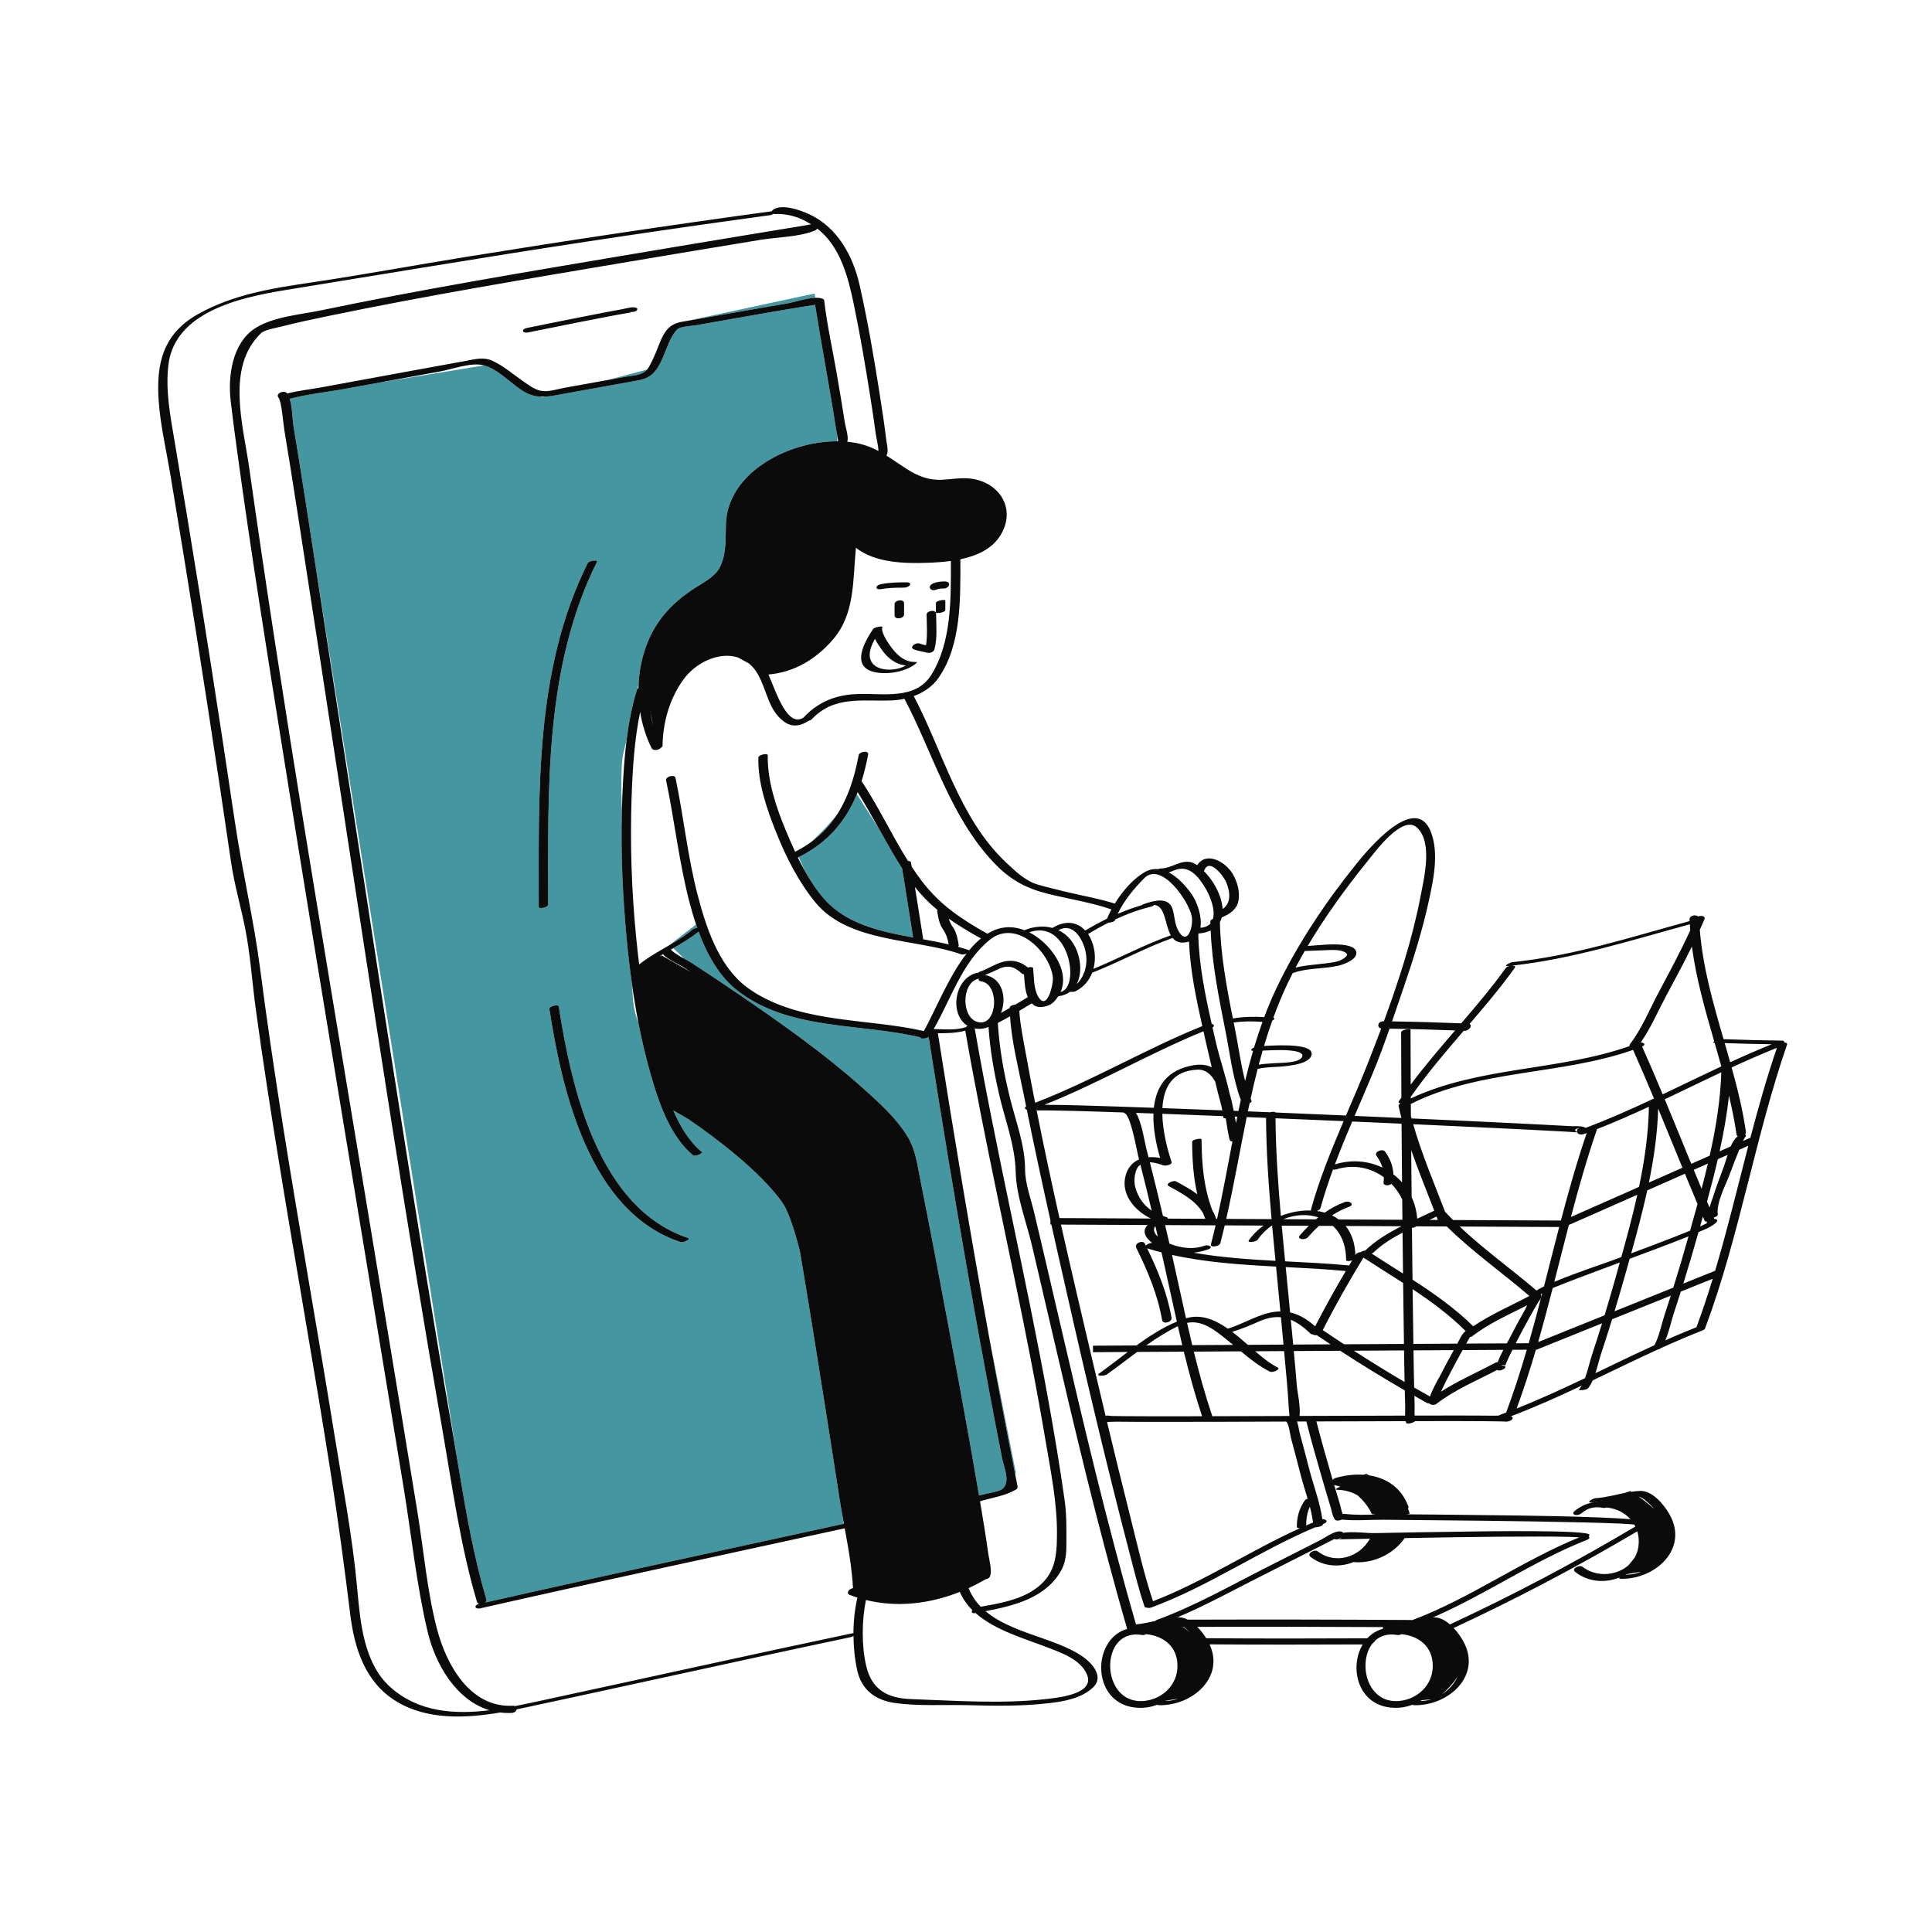 <?xml version="1.0" standalone="no"?>
<svg version="1.1" id="Layer_1" xmlns="http://www.w3.org/2000/svg" xmlns:xlink="http://www.w3.org/1999/xlink" x="0px" y="0px" width="595.28px" height="595.28px" viewBox="0 0 595.28 595.28" enable-background="new 0 0 595.28 595.28" xml:space="preserve">
<path id="color_x5F_2" fill="#4497a1" d="M313,453.773l-0.198,0.526c-2.777-14.021-5.436-28.065-8-42.127L313,453.773z
	 M206.373,291.145c2.497-1.464,4.953-2.987,7.153-4.857c0.229-0.195,0.774-0.344,1.305-0.401c-0.122-0.347-0.244-0.692-0.361-1.039
	l-8.138,6.26L206.373,291.145z M305.076,430.164c-2.289-12.17-4.51-24.354-6.653-36.55c-4.333-24.665-8.4-49.375-12.29-74.114
	c-0.679,0.524-2.654,0.763-2.586,0.114c-18.561-4.421-40.47-2.057-56.308-14.375c-5.687-4.422-9.403-11.2-11.991-18.181
	c-2.415,1.955-5.1,3.542-7.799,5.108l3.403,3.228c0.881,0.481,1.71,0.925,2.293,1.306c5.295,3.464,10.567,6.962,15.786,10.542
	c12.745,8.741,25.472,17.762,37.005,28.079c4.969,4.445,10.276,9.211,13.755,14.976c2.336,3.871,2.885,8.172,3.755,12.543
	c3.067,15.412,6.001,30.852,8.89,46.298c3.216,17.198,6.396,34.407,9.319,51.657c1.97-0.549,4-0.825,5.955-1.43
	c4.447-1.377,1.738-7.022,1.141-10.073C307.506,442.92,306.277,436.545,305.076,430.164z M231.371,305.085
	c0.573,0.382,1.153,0.743,1.738,1.092c-1.137-0.754-2.289-1.534-3.411-2.315C230.237,304.29,230.792,304.7,231.371,305.085z
	 M246.105,264.094l1.897,4.269c1.719,3.069,3.648,5.996,5.912,8.574c6.849,7.8,17.147,10.032,27.437,11.91
	c-1.133-7.075-2.259-14.15-3.377-21.227c-2.575-4.039-4.905-8.224-7.239-12.407l-6.72-10.519
	C260.608,252.969,255.092,259.621,246.105,264.094z M250.073,259.321c3.302-2.44,5.917-5.321,7.991-8.58
	c-1.36,1.732-3.026,3.66-5.065,5.699C251.846,257.593,250.892,258.529,250.073,259.321z M199.374,113.87l-12.197,3.229
	c1.875-0.338,3.75-0.678,5.625-1.015C195.248,115.644,197.771,115.709,199.374,113.87z M242.546,93.498
	c2.1-0.354,5.823-1.648,8.664-1.739l-0.21-1.32l-39.549,8.475c0.515-0.08,1.039-0.157,1.577-0.253
	C222.862,96.913,232.696,95.159,242.546,93.498z M259.656,467.514l0.237,2.012c-36.798,8.061-73.642,15.913-110.382,24.236
	c0.298-0.263,0.464-0.614,0.343-1.019c-3.903-13.122-6.271-26.838-8.537-40.441L96.993,172.838
	c-0.82-5.287-1.629-10.575-2.455-15.861c-1.34-8.588-2.682-17.176-4.115-25.749c-0.334-2-0.342-5.787-1.162-8.345
	c5.579-1.484,11.62-2.072,17.248-3.108c3.515-0.647,7.03-1.29,10.545-1.934l32.062-5.256c4.26,1.133,8.094,5.352,11.694,7.689
	c2.065,1.341,3.91,1.855,5.8,1.936l0.39,0.229l0.879-0.233c1.766-0.087,3.619-0.471,5.769-0.86
	c7.503-1.357,15.006-2.71,22.511-4.058c3.512-0.631,5.22-1.701,6.997-4.872c1.958-3.496,2.74-7.817,5.435-10.872
	c0.879-0.996,4.73-1.127,6.001-1.354c1.828-0.325,3.656-0.648,5.484-0.972c3.852-0.682,7.704-1.358,11.557-2.031
	c4.872-0.851,9.745-1.693,14.625-2.498c1.411-0.233,2.823-0.458,4.237-0.668c0.273-0.041,0.481-0.075,0.643-0.104
	c2.009,12.638,4.438,25.207,6.396,37.854c0.044,0.285,0.172,0.938,0.305,1.651l0.162,1.017l-0.076,1.523
	c-15.14-0.008-33.708,9.699-34.253,25.449c-0.152,4.411,0.192,9.146-1.798,13.228c-1.581,3.242-5.716,5.151-8.571,7.054
	c-8.444,5.628-13.58,12.661-15.724,22.675c-0.447,2.085-0.716,4.226-0.819,6.383c-0.097,0.466-0.196,0.942-0.298,1.432
	c-0.085,0.072-0.147,0.148-0.173,0.23c-1.554,5.016-2.543,10.208-3.209,15.454c-0.399,1.759-0.767,3.327-1.078,4.571
	c-0.618,2.472-0.663,9.145-0.4,17.627c-0.332,13.146,0.265,26.328,1.503,39.41c0.43,4.541,0.961,9.083,1.598,13.612
	c0.116,1.665,0.218,3.131,0.299,4.351c0.195,2.929,0.813,5.433,1.676,7.575c1.046,5.4,2.295,10.757,3.815,16.037
	c0.805,2.797,1.705,5.751,2.791,8.672c0,0.018,0.007,0.033,0.018,0.048c2.285,6.135,5.401,12.12,10.252,16.193
	c0.591,0.497,3.142-0.633,2.733-0.977c-3.961-3.326-6.728-7.938-8.842-12.871c1.611,0.917,3.221,1.853,4.824,2.813
	c7.645,5.251,21.672,15.625,28.732,25.509c1.777,2.488,3.618,7.861,5.443,14.999c0.311,1.72,0.587,3.455,0.88,5.195
	c1.219,7.253,2.395,14.513,3.565,21.774c2.67,16.571,5.28,33.152,7.853,49.739C259.016,463.921,259.331,465.714,259.656,467.514z
	 M168.895,278.7c0.028-35.547-1.219-72.981,15.073-105.637c0.312-0.625-2.471-0.362-2.875,0.447
	c-16.334,32.74-15.068,70.333-15.095,105.966C165.997,280.139,168.894,279.663,168.895,278.7z M212.043,381.457
	c-27.726-9.231-35.956-46.191-39.877-71.335c-0.121-0.774-3.037-0.119-2.897,0.776c3.966,25.433,12.382,62.472,40.428,71.809
	C210.447,382.957,213.069,381.798,212.043,381.457z"></path>
<path id="color_x5F_1" d="M285.502,189.353c-0.009-1.181,2.912-1.697,2.923-0.269c0.028,3.679,0.432,7.364-0.498,10.969
	c-0.236,0.917-1.49,1.283-2.315,1.048c-1.32-0.376-2.709-0.492-3.988-0.998c-1.682-0.665,0.589-2.269,1.707-1.827
	c0.64,0.253,1.308,0.409,1.982,0.548C285.825,195.699,285.526,192.523,285.502,189.353z M271.31,181.545
	c2.358-0.436,4.723-0.478,7.113-0.479c0.655,0,1.518-0.215,1.913-0.792c0.388-0.565-0.326-0.854-0.786-0.854
	c-2.629,0.001-5.252,0.038-7.845,0.518c-0.548,0.101-1.487,0.332-1.646,0.984C269.904,181.554,270.937,181.615,271.31,181.545z
	 M288.611,181.628c0.696-0.323,1.468-0.291,2.221-0.292c0.647-0.001,1.514-0.493,1.59-1.194c0.083-0.766-0.762-0.992-1.35-0.991
	c-1.313,0.001-2.557,0.146-3.762,0.705c-0.539,0.25-1.106,0.942-0.674,1.533C287.078,181.992,288.019,181.903,288.611,181.628z
	 M212.043,381.457c-27.726-9.231-35.956-46.191-39.877-71.335c-0.121-0.774-3.037-0.119-2.897,0.776
	c3.966,25.433,12.382,62.472,40.428,71.809C210.447,382.957,213.069,381.798,212.043,381.457z M183.967,173.063
	c0.312-0.625-2.471-0.362-2.875,0.447c-16.334,32.74-15.068,70.333-15.095,105.966c0,0.662,2.897,0.187,2.897-0.776
	C168.922,243.153,167.675,205.719,183.967,173.063z M412.324,474.346C411.929,474.412,411.916,474.494,412.324,474.346
	L412.324,474.346z M550.621,321.854c-9.881,28.589-14.602,58.929-25.203,87.276c-0.009,0.024-0.026,0.045-0.038,0.068
	c0.001,0.238-0.232,0.504-0.831,0.738c-4.346,1.698-8.63,3.549-12.885,5.477c-0.188,0.195-0.544,0.336-0.946,0.431
	c-6.7,3.058-13.326,6.301-19.978,9.481c-0.398,0.894-0.854,1.71-1.397,2.385c-0.539,0.669-3.039,0.738-2.857,0.513
	c0.306-0.38,0.579-0.813,0.835-1.273c-7.171,3.389-14.399,6.638-21.804,9.44c0.08,0.033,0.169,0.058,0.242,0.098
	c0.195,0.109,0.374,0.306,0.304,0.552c-0.001,0.003-0.002,0.007-0.003,0.01c-0.191,0.674-1.518,1.081-2.317,0.971
	c-0.04-0.003-0.156-0.014-0.404-0.025c-0.452-0.02-0.904-0.033-1.357-0.043c-1.535-0.033-3.07-0.048-4.606-0.059
	c-4.879-0.034-9.758-0.035-14.638-0.031c-2.23,0.002-4.46,0.011-6.69,0.015c-0.502,0.532-2.592,1.078-2.794,0.501
	c-0.055-0.157-0.097-0.325-0.136-0.495c-9.173,0.02-18.346,0.049-27.518,0.084c1.455,5.669,3.066,11.302,4.699,16.922
	c0.107,0.368,0.215,0.735,0.322,1.104c0.169-0.26,0.474-0.493,0.941-0.626c2.816-0.805,5.746-1.161,8.548-0.977l0.888-0.287
	c0,0,0.327,0.173,0.874,0.483c5.287,0.814,9.898,3.741,12.056,9.545c0.098,0.264,0.038,0.507-0.113,0.716
	c0.254,0.532,0.434,1.063,0.517,1.588c-0.316,0.058-0.655,0.106-1.01,0.148c9.72,0.083,19.439,0.179,29.159,0.308
	c2.43,0.032,29.23,0.277,39.895,1.211c-1.778-1.995-4.359-3.302-7.323-3.615c-0.401,0.129-0.833,0.173-1.223,0.098
	c-2.411-0.467-4.611,0.001-6.481,1.632c-0.528,0.46-1.359,0.7-2.049,0.549c-0.591-0.129-0.752-0.65-0.284-1.06
	c1.83-1.595,4.008-2.546,6.311-2.86c-0.32,0.044-0.632,0.077-0.936,0.096c-1.929,0.122,0.358-1.271,1.212-1.325
	c3.028-0.192,5.974-1.015,8.956-1.611l1.773-0.572c0,0,0.124,0.074,0.34,0.208c0.893-0.13,1.791-0.234,2.699-0.265
	c3.757-0.126,7.33,4.224,9.005,7.173c6.099,10.734-4.439,20.177-15.047,19.905c-0.538-0.014-0.536-0.191-0.286-0.41
	c-4.463,1.783-9.655,1.473-13.731-1.716c-1.259-0.985,1.335-2.306,2.257-1.585c4.151,3.247,10.396,2.877,14.154-0.44
	c0.622-0.703,1.275-1.491,1.897-2.323c0.576-0.995,1.003-2.115,1.189-3.384c0.25-1.706,0.114-3.313-0.333-4.767
	c-18.358,10.867-37.237,20.789-56.583,29.785c1.188,1.264,2.181,2.686,2.86,3.88c6.099,10.734-4.438,20.177-15.046,19.906
	c-0.29-0.007-0.421-0.063-0.444-0.146c-1.785,0.672-3.727,1.02-5.749,0.953c-11.158-0.366-13.931-12.372-9.647-19.525
	c-15.727,0.07-31.453,0.082-47.18-0.024c4.733,10.243-5.418,19.003-15.641,18.742c-0.289-0.007-0.421-0.063-0.444-0.145
	c-1.784,0.672-3.726,1.019-5.748,0.953c-14.665-0.481-14.859-21.074-3.562-24.321c-8.937-30.903-16.316-62.211-23.593-93.538
	c-1.9-8.182-3.797-16.364-5.724-24.54c-1.706-7.234-4.872-15.333-5.032-22.744c-0.177-8.195-3.296-15.995-5.119-23.932
	c-1.574-6.854-2.794-13.727-3.248-20.736c-0.843,0.391-1.792,0.615-2.845,0.612c-0.498-0.001-0.962-0.052-1.405-0.133
	c6.691,38.432,15.8,76.389,22.715,114.777c1.833,10.177,3.548,20.377,4.99,30.617c0.617,4.376,0.542,8.652,0.542,13.071
	c0,3.078-0.114,5.918-1.673,8.66c-4.729,8.318-14.366,10.748-23.25,12.426c7.947,6.753,21.079,8.182,29.481,13.676
	c2.914,1.905,7.247,6.25,3.753,9.711c-3.488,3.456-8.969,4.414-13.658,4.96c-8.259,0.962-16.604,0.845-24.902,0.622
	c-7.455-0.201-15.317,0.357-22.696-0.693c-5.797-0.825-10.13-3.945-11.484-9.942c-0.752-3.329-1.136-7.013-1.172-10.722
	c-0.28,0.186-0.626,0.348-0.963,0.419c-18.54,3.909-37.052,7.942-55.562,11.985c-15.245,3.33-30.488,6.664-45.747,9.928
	c-0.497,0.106-1.004,0.21-1.509,0.314c-0.132,0.531-0.664,1.057-1.461,1.096c-1.247,0.062-2.449,0.009-3.612-0.134
	c-10.752,1.833-22.581,2.34-32.054-3.455c-9.454-5.783-12.828-16.087-14.126-26.591c-1.799-14.551-3.731-29.052-6.007-43.544
	c-4.997-31.811-10.682-63.507-15.859-95.288c-2.596-15.935-5.084-31.889-7.271-47.886c-1.126-8.234-1.645-16.732-3.274-24.876
	c-1.363-6.813-3.333-13.492-4.341-20.376c-4.634-31.637-9.486-63.242-14.633-94.799c-1.343-8.235-2.701-16.469-4.08-24.699
	c-1.242-7.415-3.021-14.931-3.571-22.432c-0.862-11.751,1.363-20.88,12.128-26.923c10.883-6.109,22.959-7.97,35.139-9.779
	c15.807-2.348,31.54-5.275,47.316-7.826c31.356-5.069,62.766-9.79,94.239-14.073c0.023-0.003,0.04-0.003,0.062-0.006
	c0.07-0.158,0.22-0.331,0.492-0.518c2.728-1.869,8.538,0.258,11.048,1.428c8.716,4.063,13.484,12.808,15.536,21.882
	c2.521,11.147,4.441,22.444,6.207,33.733c0.713,4.563,1.429,9.133,1.97,13.72c0.158,1.343,0.77,3.464,0.216,4.784
	c-0.036,0.086-0.095,0.165-0.163,0.239c2.055,1.279,4.049,2.704,6.209,4.092c3.474,2.232,6.896,3.616,11.123,3.365
	c2.528-0.15,5.121-0.585,7.656-0.44c9.4,0.537,15.354,9.06,10.195,17.516c-2.618,4.292-7.356,6.382-12.374,7.435
	c0.014,11.978,0.365,26.51-6.813,36.655c-1.846,2.609-4.554,4.397-7.545,5.491c8.943,17.013,13.991,37.589,28.338,51.172
	c2.834,2.684,6.086,5.833,9.925,6.925c2.849,0.811,5.729,1.509,8.608,2.203c4.975,1.199,10.167,2.086,15.066,3.633
	c2.441-3.966,5.839-7.804,9.305-9.739c1.374-0.767,2.75-1.002,4.092-0.873c0.259-0.119,0.528-0.196,0.767-0.196
	c3.93-0.011,7.253-3.902,11.228-1.008c2.778-4.386,8.7-1.126,10.949,2.689c1.417,2.406,2.27,5.494,1.758,8.276
	c-0.494,2.681-2.781,4.163-5.122,5.104c-0.14,0.526-0.338,1.014-0.592,1.465c0.208,9.938,2.044,19.925,3.999,29.682
	c3.213-0.55,6.431-0.604,9.662-0.42c1.17-3.119,2.462-6.196,3.908-9.222c6.433-13.46,15.234-26.558,24.589-38.125
	c3.377-4.176,18.113-21.976,22.862-9.69c2.542,6.574,0.761,14.829-0.692,21.44c-1.94,8.83-4.629,17.479-7.563,26.024
	c-1.246,3.628-2.467,7.268-3.718,10.896c7.104,0.102,14.206,0.31,21.305,0.597c4.776-5.563,9.507-11.165,13.789-17.122
	c0.224-0.312,0.853-0.537,1.46-0.622c-0.246,0.026-0.491,0.06-0.737,0.084c-1.906,0.193,0.488-1.114,1.248-1.191
	c18.651-1.892,36.603-7.741,54.619-12.655c-0.008-0.18-0.028-0.358-0.035-0.539c-0.044-1.128,1.882-1.596,2.643-0.88
	c0.986-0.375,2.398-0.155,1.94,0.916c-0.459,1.073-0.933,2.14-1.416,3.204c0.925,11.507,4.104,22.596,7.324,33.685
	c6.085,0.22,12.171,0.382,18.261,0.455c0.468,0.006,0.471,0.135,0.254,0.304c0.154,0.077,0.271,0.173,0.339,0.283
	C550.411,321.262,550.76,321.452,550.621,321.854z M531.405,321.396c0.557,1.919,1.11,3.84,1.652,5.762
	c0.085,0.015,0.147,0.04,0.192,0.069c4.177-1.918,8.384-3.761,12.642-5.477C541.061,321.682,536.232,321.558,531.405,321.396z
	 M535.439,350.103c-0.204-0.125-0.35-0.319-0.391-0.6c-0.579-4.014-1.393-7.979-2.333-11.92c-0.605,5.731-1.625,11.465-2.877,17.158
	l3.415-1.508C533.83,351.925,534.537,350.769,535.439,350.103z M525.99,376.404c-0.373,0.01-0.676-0.071-0.773-0.296
	c-0.181-0.419-0.356-0.84-0.536-1.26c-0.284,1.012-0.567,2.021-0.85,3.026c0.673-0.298,1.349-0.595,1.991-0.953
	c0.046-0.026,0.067-0.036,0.106-0.058C525.819,376.74,525.854,376.577,525.99,376.404z M463.205,415.914l-12.549,0.071
	c-0.827,1.491-1.661,2.979-2.459,4.485c-1.286,2.428-2.57,4.861-3.749,7.342c-0.156,0.329-0.313,0.659-0.468,0.989
	c5.294-3.411,11.11-5.907,16.67-8.883c0.283-0.151,0.568-0.212,0.833-0.207C461.892,418.509,462.586,417.089,463.205,415.914z
	 M395.65,416.296l-8.908,0.051c2.338,2.008,4.628,3.839,6.903,4.985c1.113,0.561-1.565,1.701-2.329,1.316
	c-3.303-1.665-6.168-3.934-8.987-6.277l-14.498,0.082c1.657,6.727,3.499,13.391,5.698,19.905c7.927-0.018,15.854-0.042,23.781-0.071
	c-0.043-0.752-0.161-1.513-0.185-1.988c-0.155-3.006-0.398-6.006-0.656-9.005C396.213,422.293,395.929,419.295,395.65,416.296z
	 M403.59,464.238c-0.77,1.703-1.133,3.551-1.115,5.466c0.001,0.119-0.04,0.229-0.108,0.333c0.73-0.32,1.464-0.631,2.2-0.938
	C404.356,467.496,404.016,465.869,403.59,464.238z M402.905,461.782c-0.731-2.496-1.534-4.967-2.142-7.324
	c-0.98-3.797-1.962-7.594-2.992-11.378c-0.303-1.116-0.58-4.197-1.44-5.031c0,0,0.001,0,0.002,0
	c-0.017-0.013-0.026-0.029-0.038-0.044c-13.115,0.049-26.229,0.104-39.345,0.096c-4.387-0.003-8.774-0.001-13.161-0.058
	c-0.736-0.009-1.723,0.088-2.691,0.093c2.339,9.756,4.716,19.503,7.17,29.23c2.186,8.666,4.162,17.508,6.995,26
	c15.712-6.085,29.981-15.574,45.321-22.537c-0.548,0.05-1.003-0.049-1.006-0.35c-0.029-3.001,0.746-5.784,2.501-8.235
	C402.214,462.058,402.532,461.897,402.905,461.782z M326.446,375.313l28.173,0.137c-5.049-2.388-9.465-7.597-7.741-13.453
	c0.727-2.47,2.23-3.96,4.092-4.752c-0.098-0.377-0.19-0.756-0.289-1.134c-0.411-1.568-2.304-12.776-4.311-13.184
	c-0.136-0.028-0.171-0.083-0.144-0.153c-2.931-0.098-5.86-0.209-8.792-0.297c-4.496-0.135-8.992-0.268-13.49-0.326
	c-1.408-0.019-2.817-0.038-4.225-0.016c-0.121,0.002-0.216,0.003-0.314,0.005C321.608,353.224,323.975,364.279,326.446,375.313z
	 M312.903,309.502c1.257-0.756,2.514-1.513,3.778-2.258c-0.919-2.116-0.992-4.769-1.159-7.043c-0.266-0.013-0.499-0.079-0.651-0.221
	c-2.315-2.157-4.327-2.778-7.24-1.391c-1.375,0.655-2.734,1.295-4.147,1.84c5.407,0.872,6.781,7.108,4.937,11.679
	c0.904-0.502,1.804-1.012,2.694-1.538c0-0.045-0.005-0.091-0.005-0.136C311.105,309.957,312.083,309.614,312.903,309.502z
	 M300.681,299.828c0.247-0.071,0.461-0.089,0.655-0.08c0.177-0.154,0.401-0.301,0.721-0.41c2.767-0.942,5.338-2.918,8.3-3.236
	c2.533-0.272,4.497,0.507,6.354,2.002c0.756-0.202,1.573-0.169,1.617,0.252c0.284,2.701,0.129,6.001,1.426,8.464
	c2.782,5.283,4.969-3.689,4.626-5.952c-1.223-8.068-11.52-17.762-19.468-11.264c-8.544,6.985-11.836,18.137-17.235,27.462
	c3.217,0.034,6.761,0.458,9.867-0.571c0.146-0.165,0.353-0.307,0.591-0.418C292.605,312.789,293.829,301.809,300.681,299.828z
	 M260.015,469.5c-0.122-0.664-0.24-1.325-0.359-1.986c-0.325-1.8-0.64-3.592-0.916-5.368c-2.573-16.586-5.183-33.167-7.853-49.739
	c-1.17-7.261-2.346-14.521-3.565-21.774c-0.292-1.74-0.569-3.475-0.88-5.195c-1.825-7.138-3.666-12.51-5.443-14.999
	c-7.06-9.883-21.087-20.258-28.732-25.509c-1.603-0.96-3.213-1.896-4.824-2.813c2.114,4.934,4.88,9.545,8.842,12.871
	c0.409,0.343-2.142,1.473-2.733,0.977c-4.852-4.074-7.968-10.059-10.252-16.193c-0.006-0.016-0.012-0.032-0.018-0.048
	c-1.085-2.921-1.985-5.875-2.791-8.672c-1.52-5.279-2.769-10.636-3.815-16.037c-0.766-3.956-1.414-7.935-1.975-11.926
	c-0.637-4.529-1.168-9.072-1.598-13.612c-1.239-13.082-1.835-26.264-1.503-39.41c0.041-1.625,0.09-3.25,0.16-4.874
	c0.247-5.732,0.586-11.56,1.318-17.324c0.666-5.245,1.655-10.438,3.209-15.454c0.025-0.082,0.088-0.159,0.173-0.23
	c0.071-0.06,0.16-0.116,0.262-0.167c0.007-0.422,0.017-0.844,0.037-1.265c0.103-2.157,0.373-4.297,0.819-6.383
	c2.144-10.014,7.28-17.046,15.724-22.675c2.855-1.903,6.99-3.813,8.571-7.054c1.99-4.082,1.646-8.817,1.798-13.228
	c0.546-15.75,19.114-25.457,34.253-25.449c0.094,0,0.187-0.001,0.28,0c0.005-0.006,0.01-0.012,0.015-0.018
	c0.006-0.391-0.192-1.514-0.381-2.522c-0.133-0.714-0.261-1.366-0.305-1.651c-1.959-12.647-4.388-25.216-6.396-37.854
	c-0.162,0.03-0.37,0.064-0.643,0.104c-1.414,0.21-2.826,0.435-4.237,0.668c-4.879,0.805-9.753,1.646-14.625,2.498
	c-3.853,0.673-7.706,1.35-11.557,2.031c-1.828,0.324-3.656,0.647-5.484,0.972c-1.271,0.226-5.122,0.357-6.001,1.354
	c-2.695,3.054-3.477,7.376-5.435,10.872c-1.777,3.171-3.485,4.241-6.997,4.872c-7.505,1.348-15.008,2.701-22.511,4.058
	c-2.149,0.389-4.003,0.772-5.769,0.86c-0.427,0.021-0.849,0.021-1.269,0.003c-1.89-0.081-3.734-0.595-5.8-1.936
	c-3.6-2.337-7.434-6.557-11.694-7.689c-0.095-0.025-0.19-0.058-0.286-0.08c-3.803-0.882-9.314,1.229-13.118,1.922
	c-3.57,0.651-7.14,1.303-10.709,1.956c-2.65,0.485-5.299,0.972-7.949,1.458c-3.515,0.644-7.03,1.287-10.545,1.934
	c-5.628,1.036-11.669,1.625-17.248,3.108c0.82,2.559,0.828,6.345,1.162,8.345c1.433,8.573,2.775,17.161,4.115,25.749
	c0.825,5.286,1.635,10.575,2.455,15.861c8.919,57.511,17.583,115.06,26.685,172.542c4.946,31.236,9.949,62.466,15.396,93.619
	c0.77,4.405,1.501,8.847,2.243,13.301c2.266,13.604,4.633,27.32,8.537,40.441c0.121,0.405-0.045,0.756-0.343,1.019
	c36.74-8.323,73.584-16.175,110.382-24.236C259.933,469.517,259.974,469.508,260.015,469.5z M200.297,219.221
	c0.249,1.497,0.59,2.978,1.015,4.439C200.997,222.343,200.642,220.813,200.297,219.221z M203.246,294.664
	c0.461-0.143,0.754-0.225,0.754-0.225l8.73,4.989c-0.623-0.409-1.241-0.825-1.865-1.233c-1.696-1.108-5.033-2.483-6.593-4.163
	C203.928,294.24,203.586,294.452,203.246,294.664z M308.752,449.293c-1.246-6.373-2.475-12.748-3.676-19.129
	c-2.289-12.17-4.51-24.354-6.653-36.55c-4.333-24.665-8.4-49.375-12.29-74.114c-0.679,0.524-2.654,0.763-2.586,0.114
	c-18.561-4.421-40.47-2.057-56.308-14.375c-5.687-4.422-9.403-11.2-11.991-18.181c-2.415,1.955-5.1,3.542-7.799,5.108
	c-0.242,0.14-0.483,0.28-0.725,0.42c0.815,0.968,2.554,1.948,4.128,2.808c0.881,0.481,1.71,0.925,2.293,1.306
	c5.295,3.464,10.567,6.962,15.786,10.542c12.745,8.741,25.472,17.762,37.005,28.079c4.969,4.445,10.276,9.211,13.755,14.976
	c2.336,3.871,2.885,8.172,3.755,12.543c3.067,15.412,6.001,30.852,8.89,46.298c3.216,17.198,6.396,34.407,9.319,51.657
	c1.97-0.549,4-0.825,5.955-1.43C312.058,457.988,309.349,452.343,308.752,449.293z M298.622,292.795
	c1.169-1.413,2.404-2.675,3.709-3.735c-0.17-0.003-0.322-0.031-0.437-0.095c-3.407-1.909-6.592-3.802-9.559-5.904
	c0.292,0.917,0.69,1.79,1.289,2.647c1.121,1.604,1.443,3.55,1.765,5.444c0.035,0.208-0.042,0.401-0.19,0.571
	c1.159,0.322,2.298,0.671,3.404,1.063C298.611,292.789,298.615,292.792,298.622,292.795z M245.835,264.235
	c0.68,1.397,1.408,2.772,2.167,4.127c1.719,3.069,3.648,5.996,5.912,8.574c6.849,7.8,17.147,10.032,27.437,11.91
	c-1.133-7.075-2.259-14.15-3.377-21.227c-2.575-4.039-4.905-8.224-7.239-12.407c-2.093-3.751-4.203-7.493-6.484-11.133
	c-0.081,0.204-0.154,0.413-0.236,0.614c-3.406,8.276-8.922,14.927-17.909,19.4C246.013,264.14,245.928,264.189,245.835,264.235z
	 M284.421,289.158c0.014,0.083,0.004,0.164-0.016,0.242c2.685,0.486,5.343,0.987,7.917,1.589c-0.328-1.703-0.771-3.219-1.798-4.692
	c-1.119-1.605-1.435-3.552-1.751-5.446c-0.026-0.155,0.015-0.301,0.097-0.436c-2.508-2.077-4.833-4.408-6.975-7.146
	C282.734,278.566,283.573,283.862,284.421,289.158z M335.36,287.739c-0.035,0.021-0.077,0.04-0.119,0.06
	c1.947,2.855,2.656,7.016,1.658,10.719c8.019-3.289,15.65-7.457,23.844-10.333c-1.859-3.281-1.612-9.037-5.112-9.368
	c-0.152,0.209-0.476,0.419-1.037,0.554c-3.743,0.901-7.395,2.26-10.918,3.897c-0.032,0.087-0.075,0.172-0.106,0.259
	c-0.155,0.438-1.229,0.721-2.016,0.766C339.435,285.36,337.363,286.516,335.36,287.739z M326.118,286.597
	c2.877,1.377,5.144,4.015,6.186,7.849c0.845,3.108,0.726,6.36-0.571,8.785c0.938-0.887,1.649-1.96,2.147-3.137
	c-0.1-0.088-0.071-0.212,0.155-0.367c0.801-2.117,0.922-4.536,0.38-6.818C333.503,289.06,330.496,284.146,326.118,286.597z
	 M317.126,287.252c6.323,3.2,12.656,11.578,9.656,18.413C333.02,304.235,329.356,282.937,317.126,287.252z M314.069,311.455
	c0.245,4.211,1.159,8.462,1.894,12.575c0.94,5.258,1.945,10.506,2.975,15.75c17.622-6.759,34.006-16.568,51.506-23.624
	c-1.916-8.557-3.736-17.302-4.093-26.042c-0.318,0.099-0.654,0.183-1.022,0.238c-1.933,0.291-3.167-0.308-4.03-1.356
	c-8.49,3.036-16.403,7.424-24.787,10.727c-0.905,2.35-2.565,4.417-5.124,5.697c-0.388,0.194-1.131,0.244-1.676,0.162
	c-0.968,0.71-2.166,1.202-3.63,1.379c-0.412,0.641-0.906,1.266-1.513,1.864c-1.305,1.285-4.51,2.07-6.094,0.829
	c-0.199-0.156-0.382-0.325-0.553-0.502C316.633,309.914,315.351,310.685,314.069,311.455z M434.699,340.135
	c0.008,1.218,0.016,2.436,0.025,3.653c0.07,0.272,0.135,0.546,0.208,0.818c12.398,0.557,24.797,1.125,37.192,1.748
	c3.915,0.197,7.83,0.393,11.743,0.624c1.292,0.077,3.299-0.155,4.513,0.428c0.068,0.033,0.112,0.074,0.156,0.116
	c7.157-2.69,14.147-5.801,21.079-9.06c-2.092-5.013-4.225-10.008-6.438-14.97C480.881,331.319,456.033,329.435,434.699,340.135z
	 M526.779,356.092c1.911-8.521,3.312-17.138,3.586-25.709c-5.823,2.739-11.609,5.57-17.424,8.33
	c2.753,6.615,5.45,13.254,8.169,19.883L526.779,356.092z M521.869,360.446c0.8,1.945,1.606,3.887,2.416,5.828
	c0.676-2.571,1.329-5.155,1.94-7.751L521.869,360.446z M475.166,398.545c-0.122,0.093-0.27,0.177-0.433,0.25
	c0.217,0.277,0.209,0.562,0.062,0.817c0.029,0.025,0.055,0.052,0.072,0.081C474.966,399.311,475.067,398.928,475.166,398.545z
	 M449.026,413.994c0.659-1.258,1.406-3.055,2.563-3.858c-4.909-4.919-10.521-9.056-16.338-12.917
	c0.066,5.617,0.148,11.235,0.238,16.852L449.026,413.994z M471.242,399.305c-8.432-7.216-17.555-13.634-25.472-21.411l-9.373-0.045
	c-0.324,0.259-0.831,0.437-1.313,0.481c-0.014,0.006-0.028,0.013-0.042,0.02c0.017,1.586,0.033,3.172,0.049,4.757
	c0.039,3.723,0.083,7.445,0.126,11.168c6.643,4.298,13.122,8.851,18.711,14.374C459.368,404.963,465.437,402.381,471.242,399.305z
	 M414.657,391.614c-0.059,0.002-0.118,0.004-0.174-0.001c-6.066-0.581-12.198-0.891-18.339-1.205
	c0.333,3.361,0.666,6.721,0.985,10.073c0.124,1.301,0.25,2.601,0.375,3.901c2.886,0.636,5.346,2.208,7.722,4.285
	C408.193,402.884,411.348,397.206,414.657,391.614z M394.673,405.872c-2.044-0.205-4.246,0.182-6.755,1.292
	c-2.738,1.211-5.438,2.354-8.275,3.195c1.638,1.245,3.239,2.625,4.814,4.001l11.011-0.063
	C395.204,411.488,394.942,408.68,394.673,405.872z M353.886,356.563c1.161-0.09,2.368-0.009,3.562,0.209
	c-1.266-4.299-2.21-9.177-2.047-13.688c-1.794-0.065-3.589-0.12-5.383-0.182c1.73,2.678,2.757,9.382,3.159,10.902
	C353.419,354.722,353.648,355.644,353.886,356.563z M374.426,333.26c-1.28-2.284-3.017-3.79-5.462-3.681
	c-7.852,0.349-10.489,5.614-10.802,11.846c6.156,0.22,12.312,0.452,18.467,0.694c-0.367-1.893-0.981-3.796-1.418-5.604
	C374.948,335.43,374.688,334.345,374.426,333.26z M358.131,343.176c0.078,5.263,1.558,10.935,2.831,14.804
	c0.334,1.015-2.061,1.286-2.605,1.075c-1.223-0.473-2.692-0.894-4.072-0.942c1.406,5.503,2.741,11.023,4.042,16.552
	c0.307,0.097,0.604,0.209,0.922,0.288c0.467,0.115,0.589,0.311,0.53,0.522l11.59,0.057c0-0.001-0.001-0.001-0.002-0.002
	c-0.257-0.595-0.494-1.193-0.72-1.793c-2.338-3.901-6.44-6.022-10.547-8.289c-1.224-0.675,1.438-1.907,2.298-1.433
	c2.264,1.25,4.517,2.47,6.505,3.938c-1.213-5.246-1.554-10.635-1.584-16.136c-0.004-0.777,2.896-1.18,2.897-0.776
	c0.042,7.5,0.659,14.793,3.284,21.798c0.486,0.823,0.894,1.725,1.218,2.71l0.276,0.001c1.766-7.877,3.213-15.877,4.737-23.863
	c-0.417-0.011-0.757-0.144-0.845-0.449c-0.425-1.479-0.766-3.946-1.228-6.695c-0.415,0.021-0.727-0.038-0.735-0.203
	c-0.008-0.145-0.027-0.291-0.04-0.437C370.633,343.655,364.383,343.407,358.131,343.176z M406.847,372.267
	c-0.107,0.386-0.604,0.685-1.157,0.847c0.844,0.11,1.666,0.282,2.461,0.511c1.94-1.34,4.019-2.472,6.274-3.28
	c1.421-0.509,3.114,0.82,1.227,1.496c-1.876,0.673-3.609,1.579-5.228,2.651c0.726,0.35,1.412,0.764,2.055,1.24l19.632,0.096
	c-0.022-2.089-0.043-4.179-0.065-6.269c-0.848-1.775-1.972-3.388-3.308-4.779c-0.88,0.648-2.603,0.623-2.444-0.519
	c0.073-0.524,0.096-1.033,0.096-1.536c-4.009-2.918-9.229-4.1-14.616-2.431c-0.447,0.138-0.8,0.136-1.056,0.052
	C409.284,364.267,407.967,368.23,406.847,372.267z M487.006,347.371c-2.556,0.68-1.641,1.164-1.004,1.398
	c0.007-0.022,0.016-0.045,0.028-0.068C485.695,348.315,485.953,347.651,487.006,347.371z M484.95,348.831
	c-1.196-0.08-2.393-0.149-3.59-0.217c-4.274-0.24-8.549-0.456-12.825-0.667c-11.035-0.545-22.071-1.059-33.108-1.559
	c2.617,9.196,6.406,18.026,9.811,26.963c0.8,0.868,1.616,1.719,2.448,2.553l33.249,0.162c2.386-9.079,4.933-18.104,7.956-26.966
	c-0.302,0.112-0.6,0.23-0.902,0.34c-0.897,0.327-1.964-0.045-2.001-0.535C485.64,348.878,485.295,348.854,484.95,348.831z
	 M440.417,375.869l2.585,0.013c-0.129-0.345-0.26-0.689-0.39-1.033C441.885,375.192,441.152,375.531,440.417,375.869z
	 M434.944,368.838c0.938,2.02,1.538,4.257,1.722,6.66c1.761-0.816,3.523-1.623,5.256-2.459c-2.391-6.216-4.938-12.391-7.115-18.682
	C434.849,359.184,434.895,364.011,434.944,368.838z M395.432,375.649l10.016,0.049c0.245-0.208,0.496-0.408,0.746-0.609
	C402.874,373.996,399.017,374.188,395.432,375.649z M384.793,382.138c1.227-1.731,2.768-3.241,4.498-4.519l-11.932-0.058
	c-0.433,1.84-0.882,3.675-1.358,5.502c-0.262,1.008-3.185,1.443-2.9,0.352c0.506-1.945,0.982-3.903,1.438-5.868l-15.552-0.076
	c0.383,1.637,0.767,3.273,1.149,4.91c0.062,0.265,0.122,0.531,0.183,0.795c3.443,1.36,7.187,1.926,10.776,0.651
	c1.286-0.457,3.046,0.456,1.13,1.137c-1.38,0.49-2.879,0.836-4.424,1.02c8.295,1.445,16.741,2.044,25.197,2.498
	c-0.353-3.613-0.703-7.229-1.032-10.849l-0.132-0.001c-1.632,1.159-3.129,2.62-4.387,4.395
	C386.999,382.656,384.149,383.047,384.793,382.138z M355.983,377.788c-0.845,1.007-0.326,2.208,0.759,3.251
	C356.489,379.955,356.237,378.872,355.983,377.788z M351.378,358.844c-0.625,0.449-1.122,1.128-1.413,2.115
	c-0.467,1.587-0.586,3.256-0.155,4.875c0.822,3.088,2.6,5.523,5.045,7.176C353.736,368.278,352.585,363.554,351.378,358.844z
	 M361.115,386.658c1.462,6.472,2.846,13.006,4.311,19.526c4.617-1.369,8.866,0.387,12.886,3.2c5.057-1.53,9.84-4.807,15.071-5.258
	c0.381-0.033,0.752-0.047,1.119-0.051c-0.166-1.734-0.333-3.469-0.497-5.203c-0.272-2.869-0.553-5.742-0.834-8.618
	C382.388,389.69,371.604,388.98,361.115,386.658z M362.922,408.624c-3.436,1.668-6.645,3.713-9.758,5.912l11.113-0.063
	C363.814,412.527,363.365,410.576,362.922,408.624z M367.348,414.456l12.6-0.071c-0.516-0.429-1.034-0.855-1.557-1.276
	c-3.909-3.149-7.826-6.474-12.645-5.513C366.266,409.887,366.798,412.174,367.348,414.456z M416.623,388.342
	c-0.835,0.279-1.879,0.296-1.877-0.088c0.016-4.728-1.584-8.226-4.058-10.53l-4.3-0.021c-1.212,1.122-2.366,2.318-3.46,3.572
	c-0.767,0.879-3.563,0.652-2.384-0.699c0.87-0.997,1.781-1.961,2.726-2.888l-8.353-0.041c0.336,3.667,0.69,7.33,1.052,10.99
	c6.569,0.336,13.133,0.645,19.624,1.266c0.032,0.003,0.055,0.01,0.085,0.014C415.992,389.391,416.306,388.865,416.623,388.342z
	 M417.702,386.545c0.27-0.44,0.926-0.692,1.548-0.746c0.383-0.26,0.941-0.454,1.422-0.493c0.036-0.041,0.065-0.08,0.11-0.123
	c3.253-3.075,7.06-5.351,11.031-7.357l-17.202-0.084c1.774,2.169,2.877,5.133,3.003,8.949
	C417.644,386.643,417.672,386.594,417.702,386.545z M422.615,386.226c3.181,2.079,6.433,4.109,9.676,6.171
	c-0.032-2.838-0.067-5.676-0.097-8.514c-0.014-1.365-0.028-2.729-0.042-4.094c-3.239,1.692-6.323,3.624-8.976,6.131
	C423.035,386.054,422.837,386.153,422.615,386.226z M475.73,396.36c1.566-6.097,3.098-12.206,4.683-18.296l-30.669-0.15
	c7.455,7.06,15.866,13.046,23.677,19.721C473.973,397.258,474.762,396.827,475.73,396.36z M478.908,394.948
	c6.603-2.762,16.136-5.95,17.209-6.35c1.146-0.427,2.292-0.856,3.439-1.282c1.754-6.3,3.485-12.719,4.928-19.193l-21.093,9.313
	C481.872,383.266,480.403,389.111,478.908,394.948z M505.005,365.707c1.725-8.2,2.923-16.474,3.039-24.697
	c-5.264,2.438-10.567,4.774-15.962,6.882c-3.069,8.894-5.642,17.956-8.047,27.075L505.005,365.707z M508.05,364.362l10.336-4.564
	c-2.494-6.078-4.966-12.164-7.479-18.234C510.697,349.154,509.607,356.788,508.05,364.362z M416.638,345.555
	c-1.859,4.381-3.675,8.778-5.345,13.23c0.026-0.009,0.042-0.022,0.068-0.03c5.141-1.592,10.295-1.07,14.603,1.007
	c-0.381-1.272-0.998-2.482-1.841-3.646c-0.882-1.218,1.878-2.347,2.652-1.277c1.546,2.135,2.446,4.476,2.553,7.003
	c0.964,0.74,1.859,1.569,2.667,2.484c-0.06-6.033-0.112-12.066-0.157-18.099C426.772,345.999,421.705,345.774,416.638,345.555z
	 M413.985,345.441c-6.996-0.301-13.992-0.596-20.988-0.883c0.103,10.028,0.773,20.069,1.655,30.093
	c3.037-1.206,6.277-1.793,9.343-1.672c-0.065-0.094-0.089-0.211-0.048-0.359C406.541,363.266,410.198,354.332,413.985,345.441z
	 M384.132,344.195c-2.138,10.451-3.952,20.998-6.31,31.368l13.968,0.068c-0.921-10.389-1.634-20.797-1.705-31.193
	C388.1,344.357,386.116,344.275,384.132,344.195z M381.223,344.076c-0.254-0.01-0.508-0.021-0.762-0.031
	c0.124,0.685,0.244,1.357,0.364,2.012C380.956,345.396,381.089,344.736,381.223,344.076z M373.367,328.872
	c-0.648-2.712-1.285-5.427-1.896-8.148c-0.222-0.986-0.445-1.977-0.668-2.969c-16.633,6.799-32.285,16.018-48.991,22.637
	c0.687,0,1.212,0.02,1.366,0.021c6.028,0.044,12.056,0.239,18.081,0.43c4.753,0.15,9.506,0.324,14.259,0.491
	c0.688-6.462,4-11.854,12.464-13.151C370.155,327.85,371.918,328.139,373.367,328.872z M319.333,341.776
	c0.182-0.132,0.315-0.312,0.306-0.548c-0.006,0.002-0.013,0.005-0.02,0.008c-0.012,0.194-0.119,0.375-0.288,0.535
	C319.333,341.772,319.333,341.774,319.333,341.776z M326.896,377.314c3.167,14.071,6.471,28.109,9.764,42.129
	c1.314,5.595,2.643,11.188,3.979,16.777c0.121,0.012,0.233,0.035,0.323,0.08c-0.689-0.342,1.001-0.027,1.519-0.016
	c1.544,0.035,3.089,0.051,4.634,0.063c4.893,0.037,9.786,0.039,14.679,0.036c2.861-0.002,5.723-0.013,8.584-0.018
	c-2.167-6.514-3.98-13.174-5.616-19.894l-14.389,0.081c-3.135,2.319-6.216,4.719-9.377,6.967c-0.665,0.473-3.587,0.565-2.292-0.356
	c2.923-2.079,5.814-4.361,8.758-6.594l-10.692,0.061l-0.012-2l13.411-0.076c3.933-2.868,8.011-5.503,12.435-7.336
	c-1.603-7.133-3.111-14.282-4.737-21.342c-1.477-0.378-2.95-0.782-4.413-1.236c3.307,6.823,6.209,13.834,7.509,21.347
	c0.249,1.439-2.654,2.184-2.897,0.776c-1.36-7.856-4.456-15.18-7.971-22.293c-0.699-1.414,2.044-2.519,2.646-1.303
	c0.101,0.204,0.197,0.409,0.297,0.613c0.389-0.461,1.382-0.882,1.998-0.805c-0.115-0.089-0.235-0.17-0.347-0.263
	c-2.508-2.081-2.416-3.881-1.112-5.267L326.896,377.314z M398.453,414.28l11.516-0.065c-1.421-0.941-2.847-1.874-4.257-2.831
	c-0.475,0.052-0.936-0.024-1.202-0.238c-0.277,0.001-0.516-0.051-0.658-0.186c-2.068-1.971-4.05-3.451-6.129-4.308
	C397.969,409.194,398.213,411.737,398.453,414.28z M414.126,414.191l18.454-0.104c-0.098-6.262-0.184-12.524-0.256-18.786
	c-4.078-2.631-8.208-5.177-12.226-7.808c-4.456,7.306-8.676,14.742-12.555,22.371c0.071,0.017,0.135,0.039,0.187,0.073
	C409.847,411.379,411.987,412.786,414.126,414.191z M417.153,416.175c5.142,3.32,10.349,6.537,15.624,9.641
	c-0.034-1.646-0.066-3.292-0.095-4.939c-0.028-1.596-0.046-3.193-0.072-4.789L417.153,416.175z M435.728,427.521
	c1.619,0.935,3.244,1.862,4.875,2.775c0.75-2.328,2.685-5.597,3.006-6.221c1.397-2.713,2.836-5.406,4.318-8.074l-12.408,0.07
	c0.026,1.604,0.044,3.208,0.073,4.813C435.634,423.096,435.677,425.308,435.728,427.521z M464.299,413.908
	c0.056-0.101,0.102-0.186,0.132-0.244c1.687-3.273,3.413-6.528,5.231-9.731c0.282-0.497,0.575-1.129,0.905-1.766
	c-5.797,2.943-11.775,5.559-16.958,9.548c-0.209,0.161-0.454,0.255-0.706,0.3c-0.356,0.593-0.71,1.186-1.052,1.788
	c-0.033,0.058-0.063,0.117-0.096,0.175L464.299,413.908z M467.014,413.893l4.006-0.022c1.312-4.57,2.542-9.167,3.742-13.775
	c-0.09,0.097-0.222,0.203-0.416,0.318c0.704-0.418-0.112,0.341-0.334,0.706c-0.458,0.751-0.904,1.509-1.338,2.274
	c-1.251,2.204-2.468,4.427-3.655,6.667C468.344,411.334,467.672,412.61,467.014,413.893z M473.928,413.511l20.462-8.242
	c1.202-3.949,2.36-7.912,3.47-11.887c0.407-1.457,0.818-2.924,1.229-4.395c-3.919,1.46-7.839,2.921-11.75,4.403
	c-2.807,1.064-5.617,2.125-8.394,3.263c-0.178,0.073-0.354,0.152-0.532,0.226C476.981,402.444,475.511,407.997,473.928,413.511z
	 M497.463,404.031l18.108-7.293c1.629-5.208,3.186-10.44,4.654-15.695c0.008-0.03,0.017-0.061,0.026-0.092
	c-3.589,1.459-7.227,2.811-10.842,4.176c-2.423,0.915-4.852,1.817-7.278,2.722c-0.472,1.682-0.944,3.357-1.413,5.019
	C499.667,396.599,498.583,400.32,497.463,404.031z M520.746,379.184c0.761-2.717,1.528-5.458,2.283-8.221
	c-1.309-3.099-2.602-6.204-3.883-9.314l-11.602,5.123c-1.43,6.548-3.17,13.042-4.946,19.41c4.547-1.696,9.091-3.401,13.607-5.175
	C517.723,380.411,519.237,379.805,520.746,379.184z M527.741,368.997c1.057-3.248,2.211-6.465,3.437-9.654
	c0.32-0.833,0.668-2.123,1.108-3.496l-2.994,1.322c-1.018,4.398-2.158,8.766-3.338,13.083c0.254,0.602,0.512,1.203,0.768,1.805
	C527.023,370.98,527.441,369.918,527.741,368.997z M521.3,291.64c-2.563,5.224-5.327,10.358-8.072,15.47
	c-2.45,4.562-4.669,9.807-7.709,14.099c1,0.013,1.754,0.672,0.44,1.246c2.182,4.883,4.284,9.8,6.346,14.733
	c6.025-2.864,12.023-5.799,18.064-8.624c-0.675-2.425-1.373-4.846-2.071-7.266c-0.018,0-0.035-0.001-0.052-0.001
	c-0.579-0.021-0.457-0.22-0.077-0.444C525.385,311.206,522.618,301.563,521.3,291.64z M452.791,315.509
	c1.042,0.464-0.24,2.156-1.535,2.101c-0.087-0.004-0.174-0.006-0.261-0.01c-5.674,6.597-11.329,13.207-16.311,20.349
	c0.001,0.164,0.002,0.328,0.003,0.491c21.271-9.942,45.451-8.378,67.411-16.127c-0.057-0.2-0.003-0.449,0.233-0.754
	c3.443-4.441,6.013-10.696,8.708-15.753c3.36-6.303,6.761-12.628,9.745-19.129c-0.05-0.628-0.086-1.259-0.122-1.889
	c-18.153,4.95-36.225,10.73-54.997,12.763c0.785-0.069,1.453,0.117,1.038,0.693C462.385,304.251,457.609,309.897,452.791,315.509z
	 M428.14,316.954c-1.597,4.57-3.263,9.114-5.116,13.584c-1.842,4.445-3.761,8.86-5.651,13.287c4.81,0.212,9.619,0.424,14.428,0.639
	c-0.309-1.206-0.601-2.417-0.861-3.637c-0.009-0.043-0.005-0.086,0.009-0.129c-0.097-0.173,0.027-0.401,0.544-0.676
	c0.031-0.017,0.062-0.031,0.093-0.047c-0.525-0.043-0.856-0.259-0.545-0.717c0.243-0.358,0.496-0.709,0.742-1.064
	c-0.04-6.705-0.069-13.41-0.071-20.115c0-0.826,2.897-1.242,2.897-0.776c0.001,5.629,0.02,11.259,0.049,16.889
	c4.304-5.769,8.991-11.234,13.688-16.695C441.613,317.232,434.878,317.044,428.14,316.954z M399.185,298.138
	c2.425-0.619,4.944-0.82,7.43-1.105c2.01-0.23,4.14-0.376,6.072-1.008c0.414-0.135,3.224-1.505,2.102-2.371
	c-1.726-1.332-5.184-0.893-7.218-0.846c-1.851,0.043-3.7,0.169-5.551,0.201C401.037,294.707,400.092,296.418,399.185,298.138z
	 M392.322,313.609c0.709,0.104,0.322,0.512-0.313,0.858c-0.922,2.582-1.77,5.187-2.552,7.813c4.857-0.284,15.953-0.815,14.575,3.011
	c-0.811,2.252-5.156,2.823-7.081,3.112c-3.042,0.457-6.451,0.226-9.449,0.951c-0.777,3.024-1.49,6.068-2.161,9.125
	c0.103,0.265,0.189,0.541,0.297,0.801c0.074,0.177-0.2,0.401-0.604,0.595c-0.183,0.85-0.363,1.7-0.541,2.551
	c2.267,0.092,4.532,0.186,6.799,0.28c0.79-0.201,1.671-0.213,1.672,0.044c0,0.009,0,0.018,0,0.026
	c7.252,0.303,14.504,0.612,21.756,0.931c2.293-5.365,4.612-10.722,6.751-16.155c1.381-3.507,2.759-7.07,4.106-10.668
	c-1.516-0.284-0.993-2.224,0.592-2.208c0.076,0.001,0.152,0.002,0.229,0.003c4.663-12.636,8.865-25.715,11.334-38.679
	c1.041-5.464,3.812-16.654-1.218-21.073c-4.477-3.933-12.854,7.574-15.154,10.419c-6.545,8.092-12.98,16.922-18.434,26.116
	c2.613-0.047,14.363-1.852,14.971,1.904c0.376,2.319-3.973,3.833-5.545,4.191c-4.457,1.016-9.418,0.64-13.726,2.169
	c-0.101,0.036-0.206,0.061-0.311,0.081c-0.511,1.002-1.012,2.005-1.494,3.012C395.137,306.357,393.653,309.96,392.322,313.609z
	 M387.846,328.046c1.622-0.294,3.318-0.328,4.938-0.464c1.813-0.152,7.217,0.018,8.322-1.778c1.436-2.334-6.005-2.262-6.889-2.258
	c-1.727,0.006-3.45,0.094-5.174,0.164C388.627,325.15,388.229,326.595,387.846,328.046z M380.116,315.058
	c0.124,0.616,0.248,1.235,0.372,1.849c1.037,5.134,1.785,10.833,3.148,16.165c0.748-3.119,1.56-6.217,2.455-9.287
	c-1.047-0.057-0.459-0.666,0.314-1.063c0.79-2.642,1.647-5.261,2.584-7.854C386.018,314.648,383.072,314.629,380.116,315.058z
	 M373.029,286.708c-1.029,0.486-2.262,0.8-3.702,0.911c-0.038,0.078-0.08,0.152-0.121,0.228c0.195,9.244,2.077,18.528,4.129,27.596
	c0.68,0.183,1.032,0.694,0.261,1.151c0.348,1.522,0.697,3.039,1.042,4.546c1.15,5.019,3.026,10.378,4.19,15.672
	c0.539,1.748,0.946,3.609,1.299,5.444c0.485,0.02,0.971,0.038,1.457,0.057c0.236-1.142,0.478-2.282,0.725-3.421
	c-2.478-6.604-3.365-14.408-4.72-21.208C375.566,307.525,373.452,297.108,373.029,286.708z M370.906,268.358
	c2.26,2.246,4.045,5.094,5.053,8.07c0.444,1.312,0.687,2.535,0.747,3.659c2.72-1.82,2.356-5.282,1.072-8.327
	c-0.813-1.929-5.108-7.409-6.651-3.728C371.075,268.155,370.996,268.261,370.906,268.358z M360.116,268.807
	c2.915,1.512,5.459,4.396,7.134,6.827c1.59,2.309,3.186,6.795,2.617,10.23c1.456-0.107,2.451-0.589,3.093-1.315
	c-0.004-0.235-0.021-0.471-0.023-0.707c-0.002-0.279,0.334-0.512,0.776-0.68c0.841-2.767-0.792-6.982-2.265-9.433
	c-2.129-3.54-5.082-7.593-9.875-5.475C361.078,268.473,360.596,268.651,360.116,268.807z M344.388,281.569
	c2.429-1.038,4.909-1.946,7.426-2.675c0.099-0.114,0.342-0.25,0.802-0.404c2.767-0.932,7.387-2.315,8.634,1.501
	c0.668,2.043,0.645,4.432,1.605,6.365c1.418,2.854,2.653,2.659,3.459,1.35c0.017-0.046,0.043-0.091,0.077-0.135
	c0.759-1.347,1.104-3.691,0.803-5.243c-0.929-4.789-9.423-16.941-14.591-11.78C349.545,273.604,346.313,277.48,344.388,281.569z
	 M278.675,215.31c-1.367,0.294-2.754,0.461-4.112,0.511c-9.073,0.333-17.487-1.544-24.474,5.815c-0.203,0.213-0.54,0.356-0.907,0.43
	c-2.25,1.536-4.986,2.184-7.509,0.356c-5.005-3.624-5.285-9.633-8.15-14.661c-0.793-1.393-1.736-2.496-2.78-3.354
	c-1.071-0.597-2.247-1.242-3.35-1.829c-5.849-1.872-13.14,1.542-16.993,7.022c-4.149,5.901-6.13,12.939-6.251,20.117
	c-0.005,0.298-0.25,0.549-0.591,0.741c-0.553,0.706-2.335,0.987-2.805,0.036c-1.71-3.465-2.887-7.248-3.513-11.131
	c-1.774,8.581-2.326,17.5-2.625,26.169c-0.499,14.391-0.025,28.839,1.387,43.169c0.277,2.816,0.59,5.637,0.931,8.456
	c2.914-2.316,6.21-4.116,9.44-6.011c2.497-1.464,4.953-2.987,7.153-4.857c0.229-0.195,0.774-0.344,1.305-0.401
	c-0.122-0.347-0.244-0.692-0.361-1.039c-0.816-2.421-1.511-4.84-2.112-7.166c-3.166-12.252-4.51-24.85-7.118-37.216
	c-0.259-1.226,2.646-1.969,2.897-0.776c2.496,11.835,3.689,23.948,6.719,35.671c2.603,10.07,6.35,21.773,14.841,28.503
	c0.539,0.427,1.095,0.837,1.673,1.223c0.573,0.382,1.153,0.743,1.738,1.092c15.333,9.175,34.536,7.607,51.535,11.509
	c3.403-6.045,7.515-16.551,13.168-23.877c-0.569,0.23-1.222,0.373-1.546,0.258c-14.073-4.985-34.755-3.452-45.06-16.061
	c-5.159-6.313-8.984-13.863-11.999-21.4c-2.913-7.284-5.693-15.173-5.546-23.123c0.019-1.008,2.911-1.484,2.897-0.776
	c-0.146,7.895,2.556,15.914,5.546,23.123c0.903,2.177,1.86,4.398,2.885,6.607c1.857-0.937,3.544-1.979,5.083-3.116
	c3.302-2.44,5.917-5.321,7.991-8.58c3.289-5.168,5.246-11.267,6.495-18.016c0.226-1.221,3.182-1.631,2.927-0.255
	c-0.529,2.861-1.198,5.594-2.023,8.2c0.004,0.006,0.01,0.009,0.014,0.015c5.239,7.878,9.248,16.577,14.288,24.587
	c0.481-0.008,0.878,0.134,0.934,0.489c0.067,0.425,0.136,0.85,0.203,1.274c0.992,1.505,2.022,2.985,3.118,4.422
	c5.66,7.424,12.241,11.759,20.211,16.244c3.333-2.063,7.103-2.726,11.407-1.098c2.995-1.21,5.998-1.422,8.646-0.694
	c4.243-2.6,7.772-1.711,10.091,0.801c2.172-1.3,4.414-2.533,6.719-3.651c0.38-0.934,0.845-1.902,1.372-2.878
	c-0.053-0.007-0.104-0.016-0.149-0.031c-6.322-2.16-13.157-3.175-19.631-4.809c-6.693-1.689-11.534-4.346-16.435-9.508
	C292.767,251.632,287.591,232.281,278.675,215.31z M292.985,172.84c-2.545,0.349-5.073,0.494-7.348,0.572
	c-7.147,0.245-15.997,0-21.915-4.629c-0.97,9.744-0.226,20.262-6.986,28.157c-5.248,6.128-11.943,10.208-19.962,10.883
	c2.344,5.328,5.779,16.527,10.812,13.278c0.038-0.05,0.071-0.099,0.122-0.152c0.581-0.611,1.173-1.177,1.779-1.702
	c0.017-0.022,0.034-0.039,0.051-0.061c0.07-0.093,0.188-0.178,0.332-0.254c4.095-3.393,8.783-4.896,14.379-5.1
	c7.735-0.281,17.785,1.953,22.696-5.891C293.233,197.898,292.999,184.386,292.985,172.84z M249.952,69.129
	c-0.024,0.021-0.079,0.051-0.215,0.108c0.085-0.035,0.171-0.061,0.256-0.082C249.979,69.146,249.966,69.138,249.952,69.129z
	 M150.812,526.952c-10.243-3.098-16.688-14.093-19.104-24.393c-3.39-14.452-4.94-29.544-7.339-44.19
	c-12.345-75.387-25.057-150.714-37.106-226.15c-5.004-31.333-10.047-62.677-14.318-94.12c-0.665-4.896-1.313-9.794-1.882-14.702
	c-0.87-7.505,0.496-17.764,7.613-22.301c5.564-3.547,14.117-4.194,20.405-5.506c30.508-6.37,61.293-11.484,92.017-16.677
	c13.688-2.313,27.382-4.591,41.08-6.847c4.344-0.715,8.688-1.428,13.031-2.143c1.212-0.2,2.424-0.398,3.635-0.602
	c0.182-0.031,0.871-0.203,1.069-0.215c-2.125-1.324-4.418-2.357-6.894-2.831c-0.941-0.18-1.901-0.312-2.861-0.319
	c-0.277-0.002-0.471,0.033-0.593,0.066c0.117-0.055,0.303-0.157,0.576-0.343c-0.481,0.33-1.254,0.357-1.794,0.186
	c-0.3,0.208-0.715,0.391-1.124,0.447c-3.197,0.435-6.393,0.872-9.588,1.316c-31.426,4.366-62.791,9.155-94.099,14.297
	c-15.334,2.519-30.681,4.975-46.009,7.515c-13.533,2.243-33.801,6.66-35.662,23.13c-0.887,7.852,0.587,15.467,1.89,23.18
	c1.292,7.65,2.574,15.303,3.835,22.958c2.585,15.683,5.112,31.375,7.564,47.079c2.468,15.806,4.876,31.622,7.218,47.447
	c2.249,15.195,5.813,30.046,7.782,45.273c4.138,31.998,9.463,63.819,14.869,95.623c2.698,15.875,5.412,31.75,7.974,47.648
	c2.538,15.748,5.608,31.65,7.055,47.541c0.947,10.398,1.958,23.242,10.374,30.651C129.039,527.548,139.963,528.286,150.812,526.952z
	 M264.181,492.243c-0.763-0.243-1.524-0.5-2.28-0.79c-1.449-0.558-0.263-1.959,0.938-2.123c-0.009-0.02-0.021-0.037-0.022-0.06
	c-0.072-1.503-0.209-3.014-0.371-4.528c-0.111-1.039-0.235-2.08-0.378-3.122c-0.492-3.576-1.14-7.162-1.796-10.725
	c-37.425,8.198-74.898,16.174-112.26,24.656c-1.733,0.394-2.126-0.971-0.373-1.372c-0.322-0.102-0.579-0.314-0.683-0.662
	c-5.106-17.165-7.566-35.359-10.643-52.958c-11.469-65.599-21.415-131.47-31.517-197.29c-4.342-28.29-8.64-56.586-13.053-84.865
	c-1.354-8.681-2.707-17.364-4.154-26.03c-0.39-2.335-0.78-8.598-1.814-9.912c-0.957-1.216,1.788-2.394,2.646-1.305
	c0.021,0.027,0.039,0.061,0.06,0.088c3.451-0.897,7.163-1.274,10.637-1.916c8.736-1.615,17.474-3.218,26.213-4.815
	c6.078-1.111,12.156-2.221,18.235-3.327c2.846-0.518,5.396-1.271,8.131-0.031c3.49,1.583,6.342,4.132,9.47,6.294
	c1.58,1.091,3.386,2.495,5.301,2.921c2.38,0.529,5.165-0.469,7.506-0.893c4.401-0.796,8.803-1.588,13.205-2.381
	c1.875-0.338,3.75-0.678,5.625-1.015c2.446-0.44,4.969-0.375,6.572-2.214c0.214-0.246,0.413-0.522,0.592-0.841
	c0.818-1.459,1.506-2.969,2.155-4.51c1.033-2.45,2.001-5.835,4.094-7.643c1.558-1.346,3.317-1.666,5.236-1.962
	c0.515-0.08,1.039-0.157,1.577-0.253c9.834-1.749,19.668-3.502,29.518-5.163c2.1-0.354,5.823-1.648,8.664-1.739
	c0.8-0.025,1.534,0.039,2.137,0.253c0.216,0.077,0.555,0.218,0.587,0.495c0.912,7.8,2.684,15.58,3.998,23.32
	c0.821,4.835,1.647,9.671,2.397,14.518c0.169,1.09,1.277,4.499,0.698,5.761c1.375,0.13,2.71,0.34,3.979,0.651
	c2.07,0.508,3.91,1.276,5.648,2.194c0.004-1.569-0.656-4.034-0.806-5.151c-0.51-3.807-1.075-7.606-1.675-11.399
	c-1.509-9.548-3.119-19.092-5.087-28.558c-1.761-8.469-4.148-17.887-11.286-23.429c-0.099,0.233-0.331,0.458-0.753,0.633
	c-4.831,1.998-11.464,1.984-16.571,2.825c-13.638,2.244-27.274,4.506-40.902,6.808c-30.904,5.219-61.873,10.342-92.564,16.716
	c-4.763,0.989-9.532,1.99-14.244,3.202c-1.736,0.446-5.209,0.992-6.311,2.042c-10.959,10.441-5.511,28.428-3.629,41.764
	c10.337,73.25,22.852,146.214,34.919,219.194c5.634,34.077,11.315,68.146,16.869,102.235c1.931,11.852,2.973,24.32,5.992,35.949
	c2.858,11.008,10.145,24.437,23.357,23.782c0.307-0.015,0.547,0.031,0.738,0.112c3.487-0.674,6.905-1.445,10.167-2.148
	c31.221-6.732,62.395-13.679,93.646-20.268c0.175-0.037,0.316-0.056,0.443-0.068C262.978,499.424,263.39,495.67,264.181,492.243z
	 M300.574,497.001c-0.011,0.002-0.023,0.004-0.034,0.006c-1.196,0.218-1.326-0.354-0.937-0.899c-1.607-1.604-2.927-3.462-3.88-5.617
	c-9.211,3.668-19.262,4.877-28.913,2.495c-1.296,6.41-1.355,13.964,0.046,20.167c1.669,7.394,6.528,10.106,13.762,10.361
	c13.811,0.487,28.253,1.56,42-0.042c3.427-0.399,14.848-1.514,12.297-7.515c-2.008-4.725-7.985-6.75-12.405-8.448
	C315.487,504.811,306.535,502.283,300.574,497.001z M297.417,317.567c-2.725,0.719-5.563,0.81-8.444,0.79
	c4.924,31.331,10.142,62.616,15.83,93.816c2.563,14.062,5.223,28.105,8,42.127c0.247,1.246,0.485,2.494,0.733,3.74
	c0.076,0.379-0.195,0.763-0.516,0.945c-3.512,1.993-7.286,2.433-11.063,3.586c0.909,5.369,1.808,10.743,2.544,16.139
	c0.253,1.859,1.328,5.337,0.455,7.164c-0.179,0.375-0.738,0.638-1.312,0.739c-0.052,0.037-0.1,0.075-0.16,0.11
	c-1.642,0.952-3.33,1.822-5.05,2.611c0.918,2.243,2.196,4.126,3.748,5.73c5.536-0.986,11.587-2.013,16.296-5.139
	c6.736-4.473,7.193-10.26,7.193-17.739c0-9.488-1.941-18.983-3.525-28.32c-1.399-8.252-2.895-16.488-4.486-24.706
	C311.095,385.258,303.337,351.594,297.417,317.567z M304.194,314.35c0.036-0.028,0.071-0.056,0.106-0.085
	c3.11-2.626,2.677-11.168-1.901-11.877c-0.793-0.123-0.983-0.507-0.846-0.904c-0.119,0.061-0.232,0.125-0.383,0.169
	c-5,1.446-5.002,12.239,0.334,13.303C302.577,315.169,303.474,314.912,304.194,314.35z M410.598,474.47
	c-1.895,0.958-3.787,1.922-5.679,2.886c-5.466,2.783-10.934,5.566-16.414,8.322c-8.468,4.259-16.973,8.972-25.771,12.676
	c0.119-0.006,0.237-0.022,0.356-0.026c0.979-0.033,1.944,0.243,2.868,0.714c22.928-0.069,45.857-0.049,68.785,0.105
	c0.147,0.001,0.275,0.018,0.396,0.042c17.898-6.735,33.739-18.278,51.429-25.498c-0.125-0.016-0.276-0.032-0.5-0.045
	c-0.947-0.057-1.896-0.093-2.844-0.116c-2.979-0.074-5.96-0.092-8.941-0.094c-8.47-0.006-16.939,0.088-25.409,0.206
	c-5.35,0.074-10.7,0.175-16.049,0.269c-3.428,4.864-9.314,7.726-15.266,7.438c-0.219-0.011-0.329-0.048-0.37-0.099
	c-4.32,1.759-9.348,1.541-13.365-1.52c-1.349-1.027,1.163-2.517,2.224-1.708c5.45,4.152,12.848,1.789,16.056-3.925
	c-2.225,0.044-4.449,0.089-6.674,0.138c-0.839,0.019-1.679,0.037-2.518,0.058c-0.255,0.006-0.442,0.029-0.589,0.054
	c0.2-0.072,0.493-0.197,0.893-0.412c-0.014-0.053-0.028-0.105-0.042-0.158c-0.405,0.308-0.954,0.555-1.389,0.55
	c-0.011,0-0.021,0-0.032,0c-0.232-0.002-0.424-0.06-0.568-0.15C410.99,474.274,410.793,474.371,410.598,474.47z M419.138,480.276
	c0.133-0.029,0.245-0.044,0.319-0.041c0.081,0.004,0.159,0,0.239,0.002l-0.449-0.024
	C419.21,480.234,419.174,480.255,419.138,480.276z M486.863,473.569c0.009-0.003,0.018-0.007,0.027-0.011
	c-0.039-0.087-0.06-0.186-0.042-0.307C486.827,473.396,486.842,473.495,486.863,473.569z M364.702,501.258c-0.081,0-0.162,0-0.243,0
	c0.675,0.51,1.384,1.072,2.09,1.676C365.973,502.338,365.354,501.782,364.702,501.258z M351.255,501.368
	c-0.174,0.041-0.345,0.077-0.517,0.115c0.051,0.001,0.101,0.001,0.152,0.002L351.255,501.368z M362.801,513.195
	c-0.057-5.909-4.28-9.144-9.685-9.688c-0.345,0.216-0.771,0.34-1.188,0.266c-13.419-2.382-13.059,21.551,0.526,20.323
	C358.136,523.582,362.859,519.114,362.801,513.195z M362.943,523.394l-3.834,0.639c-0.033,0.02-0.066,0.039-0.098,0.059
	C360.329,524.109,361.663,523.859,362.943,523.394z M421.285,504.792c1.273-1.377,2.897-2.427,4.867-2.952
	c-0.229-0.094-0.125-0.293,0.139-0.51c-19.135-0.104-38.27-0.126-57.406-0.076c1.101,1.104,2.049,2.366,2.767,3.508
	C388.196,504.884,404.741,504.867,421.285,504.792z M441.46,513.195c-0.057-5.909-4.279-9.144-9.684-9.688
	c-0.346,0.216-0.771,0.34-1.188,0.266c-2.94-0.522-5.218,0.22-6.841,1.683c-0.11,0.286-0.417,0.605-0.793,0.849
	c-4.712,5.764-1.921,18.703,8.161,17.792C436.796,523.582,441.518,519.114,441.46,513.195z M441.019,523.589l-2.959,0.269
	c-0.127,0.083-0.261,0.154-0.39,0.233C438.789,524.106,439.919,523.928,441.019,523.589z M449.085,516.612
	c-1.416,2.214-3.313,4.133-4.683,5.368C446.432,520.639,448.12,518.755,449.085,516.612z M505.704,484.267l-4.596,0.766
	c-0.097,0.056-0.192,0.115-0.291,0.169c0.143-0.036,0.266-0.057,0.356-0.054C502.696,485.187,504.242,484.866,505.704,484.267z
	 M504.869,461.103c1.416,0.989,3.219,2.351,4.875,3.9c-0.925-1.103-1.974-2.108-3.132-2.995
	C506.076,461.598,505.49,461.305,504.869,461.103z M492.066,462.791L492,462.773l0.215-0.069c-0.289,0.054-0.574,0.103-0.852,0.142
	C491.595,462.814,491.832,462.809,492.066,462.791z M423.975,466.654c-0.623-0.046-1.25-0.091-1.309-0.215
	c-1.154-2.472-2.876-4.371-4.325-5.662c-1.855-1.111-4.032-1.706-6.308-1.747c-1.024-0.019,0.036-0.625,0.96-0.97l-1.917-0.511
	c0.59,2.02,1.187,4.038,1.813,6.046c0.227,0.725,0.416,2,0.804,2.884c0.115-0.024,0.227-0.041,0.33-0.042c0.009,0,0.018,0,0.026,0
	c0.18,0,0.317,0.018,0.436,0.043C417.565,466.815,420.786,466.748,423.975,466.654z M410.995,457.271
	c0.006,0.019,0.011,0.039,0.017,0.058l0.081-0.026C411.061,457.292,411.025,457.284,410.995,457.271z M402.505,437.981
	c-0.961,0.004-1.922,0.007-2.884,0.011c0.45,1.132,0.627,2.765,0.858,3.613c1.006,3.701,1.977,7.411,2.936,11.125
	c1.261,4.887,3.314,10.228,4.019,15.334c1.121-0.038,2.039,0.794,0.477,1.41c-0.098,0.039-0.195,0.082-0.293,0.121
	c0,0.004,0.001,0.008,0.001,0.012c0.047,0.578-1.577,1.017-2.414,0.982c-17.242,7.281-32.922,18.245-50.506,24.72
	c-0.502,0.185-1.059,0.15-1.458-0.002c-0.296-0.005-0.517-0.078-0.574-0.246c-1.637-4.784-2.856-9.728-4.138-14.614
	c-8.316-31.71-15.729-63.677-22.913-95.66c-0.561-2.495-1.115-4.991-1.671-7.487l-0.295-0.001l0.006-1.291
	c-2.521-11.336-4.975-22.689-7.277-34.072c-0.584-0.207-0.856-0.656-0.215-1.058c-0.259-1.288-0.529-2.573-0.784-3.862
	c-1.531-7.734-3.68-15.902-4.16-23.887c-1.238,0.714-2.495,1.396-3.769,2.046c0.463,7.808,1.85,15.498,3.729,23.091
	c1.792,7.237,4.64,14.509,4.663,22.028c0.014,4.373,1.764,8.975,2.777,13.228c0.906,3.803,1.808,7.608,2.702,11.414
	c1.771,7.544,3.524,15.093,5.278,22.642c7.229,31.118,14.561,62.217,23.417,92.919c1.987-0.187,3.944-0.606,5.901-1.04
	c0.129-0.14,0.353-0.279,0.699-0.406c11.573-4.246,22.613-10.544,33.593-16.091c5.586-2.822,11.16-5.667,16.739-8.502
	c1.477-0.75,4.697-3.21,6.538-2.484c0.208,0.082,0.3,0.188,0.319,0.303c3.122-0.473,7.218,0.146,9.731,0.096
	c9.465-0.187,18.93-0.352,28.396-0.474c2.659-0.035,38.058-0.635,37.818,1.013c-0.024,0.166-0.125,0.316-0.268,0.451
	c0.38,0.291,0.355,0.75-0.601,1.127c-16.413,6.489-31.172,16.843-47.361,23.856c0.076-0.003,0.152-0.015,0.229-0.017
	c1.766-0.06,3.488,0.875,4.995,2.184c19.547-9.09,38.603-19.143,57.129-30.165c-0.099-0.2-0.196-0.4-0.307-0.592
	c-0.163-0.029-0.422-0.073-0.873-0.107c-1.246-0.094-2.494-0.161-3.743-0.215c-3.715-0.163-7.433-0.267-11.151-0.355
	c-10.447-0.25-20.896-0.399-31.344-0.525c-10.076-0.122-20.153-0.219-30.229-0.298c-4.158-0.033-8.619,0.384-12.781-0.047
	c-0.703,0.338-1.696,0.464-2.066,0.046c-0.804-0.906-1.047-2.772-1.388-3.88c-0.891-2.893-1.749-5.795-2.589-8.703
	C405.704,449.793,404.01,443.91,402.505,437.981z M432.932,436.17c-0.026-1.064,0.052-2.167,0.024-3.072
	c-0.047-1.565-0.084-3.131-0.12-4.696c-6.735-3.894-13.367-7.958-19.885-12.203l-14.314,0.081c0.331,3.562,0.651,7.124,0.936,10.688
	c0.155,1.938,1.243,6.542,0.809,9.308c1.648-0.006,3.297-0.012,4.946-0.018C414.528,436.223,423.73,436.191,432.932,436.17z
	 M460.694,436.198c0.295,0.004,0.653-0.015,1.036-0.038c0.126-0.082,0.284-0.163,0.491-0.238c0.621-0.227,1.236-0.467,1.855-0.7
	c2.374-6.363,4.445-12.829,6.353-19.349l-4.412,0.025c-0.248,0.502-0.507,0.999-0.747,1.504c-0.384,0.808-0.778,1.616-1.11,2.447
	c-0.674,1.686-0.056,0.393-1.452,0.716c0.008,0.034,0.009,0.069,0.013,0.104c1.011-0.024,1.771,0.653,0.309,1.305
	c-0.904,0.403-1.433,0.39-1.694,0.1c-6.335,3.334-13.006,6.068-18.717,10.462c-0.727,0.56-1.866,0.351-2.297-0.167
	c-0.251,0.032-0.473,0.021-0.624-0.063c-1.31-0.725-2.6-1.482-3.901-2.221c0.024,0.901,0.042,1.802,0.072,2.703
	c0.033,0.995-0.072,2.24,0.016,3.376c3.897-0.008,7.795-0.021,11.692-0.019C451.949,436.147,456.322,436.146,460.694,436.198z
	 M488.37,424.627c0.889-2.407,1.47-5.135,2.141-7.156c1.073-3.234,2.105-6.482,3.114-9.738l-20.166,8.123l-0.191,0.001h-0.032
	c-1.792,6.103-3.735,12.154-5.932,18.12C474.44,431.147,481.425,427.937,488.37,424.627z M491.575,423.094
	c6.047-2.903,12.082-5.835,18.178-8.614c1.5-2.764,2.234-6.672,3.122-9.348c0.654-1.972,1.296-3.948,1.927-5.929l-18.09,7.287
	c-1.076,3.502-2.182,6.994-3.344,10.468C492.786,418.701,492.271,420.961,491.575,423.094z M527.724,394l-9.831,3.959
	c-0.704,2.226-1.42,4.447-2.161,6.661c-0.791,2.366-1.444,5.699-2.62,8.351c3.174-1.406,6.368-2.76,9.595-4.034
	C524.535,404.01,526.188,399.025,527.724,394z M538.685,353.021l-2.798,1.235c-0.989,2.425-1.94,4.864-2.842,7.322
	c-1.261,3.439-4.222,8.818-3.774,12.597c0.05,0.426-0.562,0.784-1.235,0.97c0.027,0.062,0.052,0.124,0.079,0.186
	c0.03,0.069,0.016,0.142-0.022,0.215c2.953,0.246-1.233,2.535-2.157,2.962c-0.861,0.399-1.735,0.769-2.606,1.146
	c-0.082,0.291-0.165,0.584-0.247,0.875c-1.41,5.006-2.882,9.996-4.423,14.964l9.754-3.929l0.023,0.057
	C532.229,378.883,535.342,365.913,538.685,353.021z M547.5,322.846c-4.705,1.884-9.348,3.925-13.956,6.054
	c1.812,6.541,3.435,13.121,4.402,19.827c0.046,0.319-0.061,0.602-0.25,0.837c0.118,0.047,0.208,0.119,0.232,0.236
	c0.006,0.027,0.012,0.055,0.017,0.083c0.051,0.249-0.161,0.483-0.487,0.674c0.319-0.093,0.016,0.067-0.421,1.006l2.29-1.011
	C541.774,341.222,544.382,331.947,547.5,322.846z M239.566,66.021C239.387,66.07,239.377,66.11,239.566,66.021L239.566,66.021z
	 M275.63,186.133c0,1.157,0,2.313,0,3.47c0,1.479,2.93,1.003,2.93-0.243c0-1.157,0-2.313,0-3.47
	C278.56,184.412,275.63,184.887,275.63,186.133z M288.37,185.821c0,0.964,0,1.928,0,2.892c0,0.432,2.897,0.027,2.897-0.776
	c0-0.964,0-1.928,0-2.892C291.268,184.613,288.37,185.018,288.37,185.821z M282.473,204.049c0.071,0.042,0.076,0.104-0.024,0.193
	c-3.142,2.811-9.331,3.81-13.328,2.759c-6.966-1.831-2.709-9.307-0.104-13.203c0.354-0.528,3.051-1.057,2.852-0.535
	c-0.554,1.443,1.659,4.622,2.395,5.684c1.834,2.645,4.385,5.147,7.828,5.015C282.356,203.951,282.467,203.986,282.473,204.049z
	 M279.108,205.034c-3.105-0.284-5.632-2.268-7.42-4.847c-0.498-0.718-1.448-2.021-2.101-3.348c-1.431,2.562-2.452,5.521-0.661,7.646
	C271.006,206.954,276.349,206.733,279.108,205.034z M162.655,102.442c5.139-1.051,10.28-2.085,15.425-3.106
	c3.57-0.708,7.142-1.407,10.718-2.079c1.274-0.24,2.55-0.471,3.828-0.689c0.416-0.071,0.833-0.136,1.251-0.198
	c0.762-0.113,0.428-0.149,0.047-0.262c0.655,0.095,1.705-0.033,2.092-0.312c0.017-0.012,0.034-0.024,0.05-0.036
	c0.195-0.141,0.471-0.557,0.193-0.769c-0.98-0.747-3.283,0.053-4.317,0.234c-3.855,0.676-7.695,1.444-11.535,2.2
	c-6.044,1.19-12.084,2.407-18.12,3.641C160.514,101.429,160.921,102.797,162.655,102.442z" fill="#0b0b0b"></path>
</svg>
